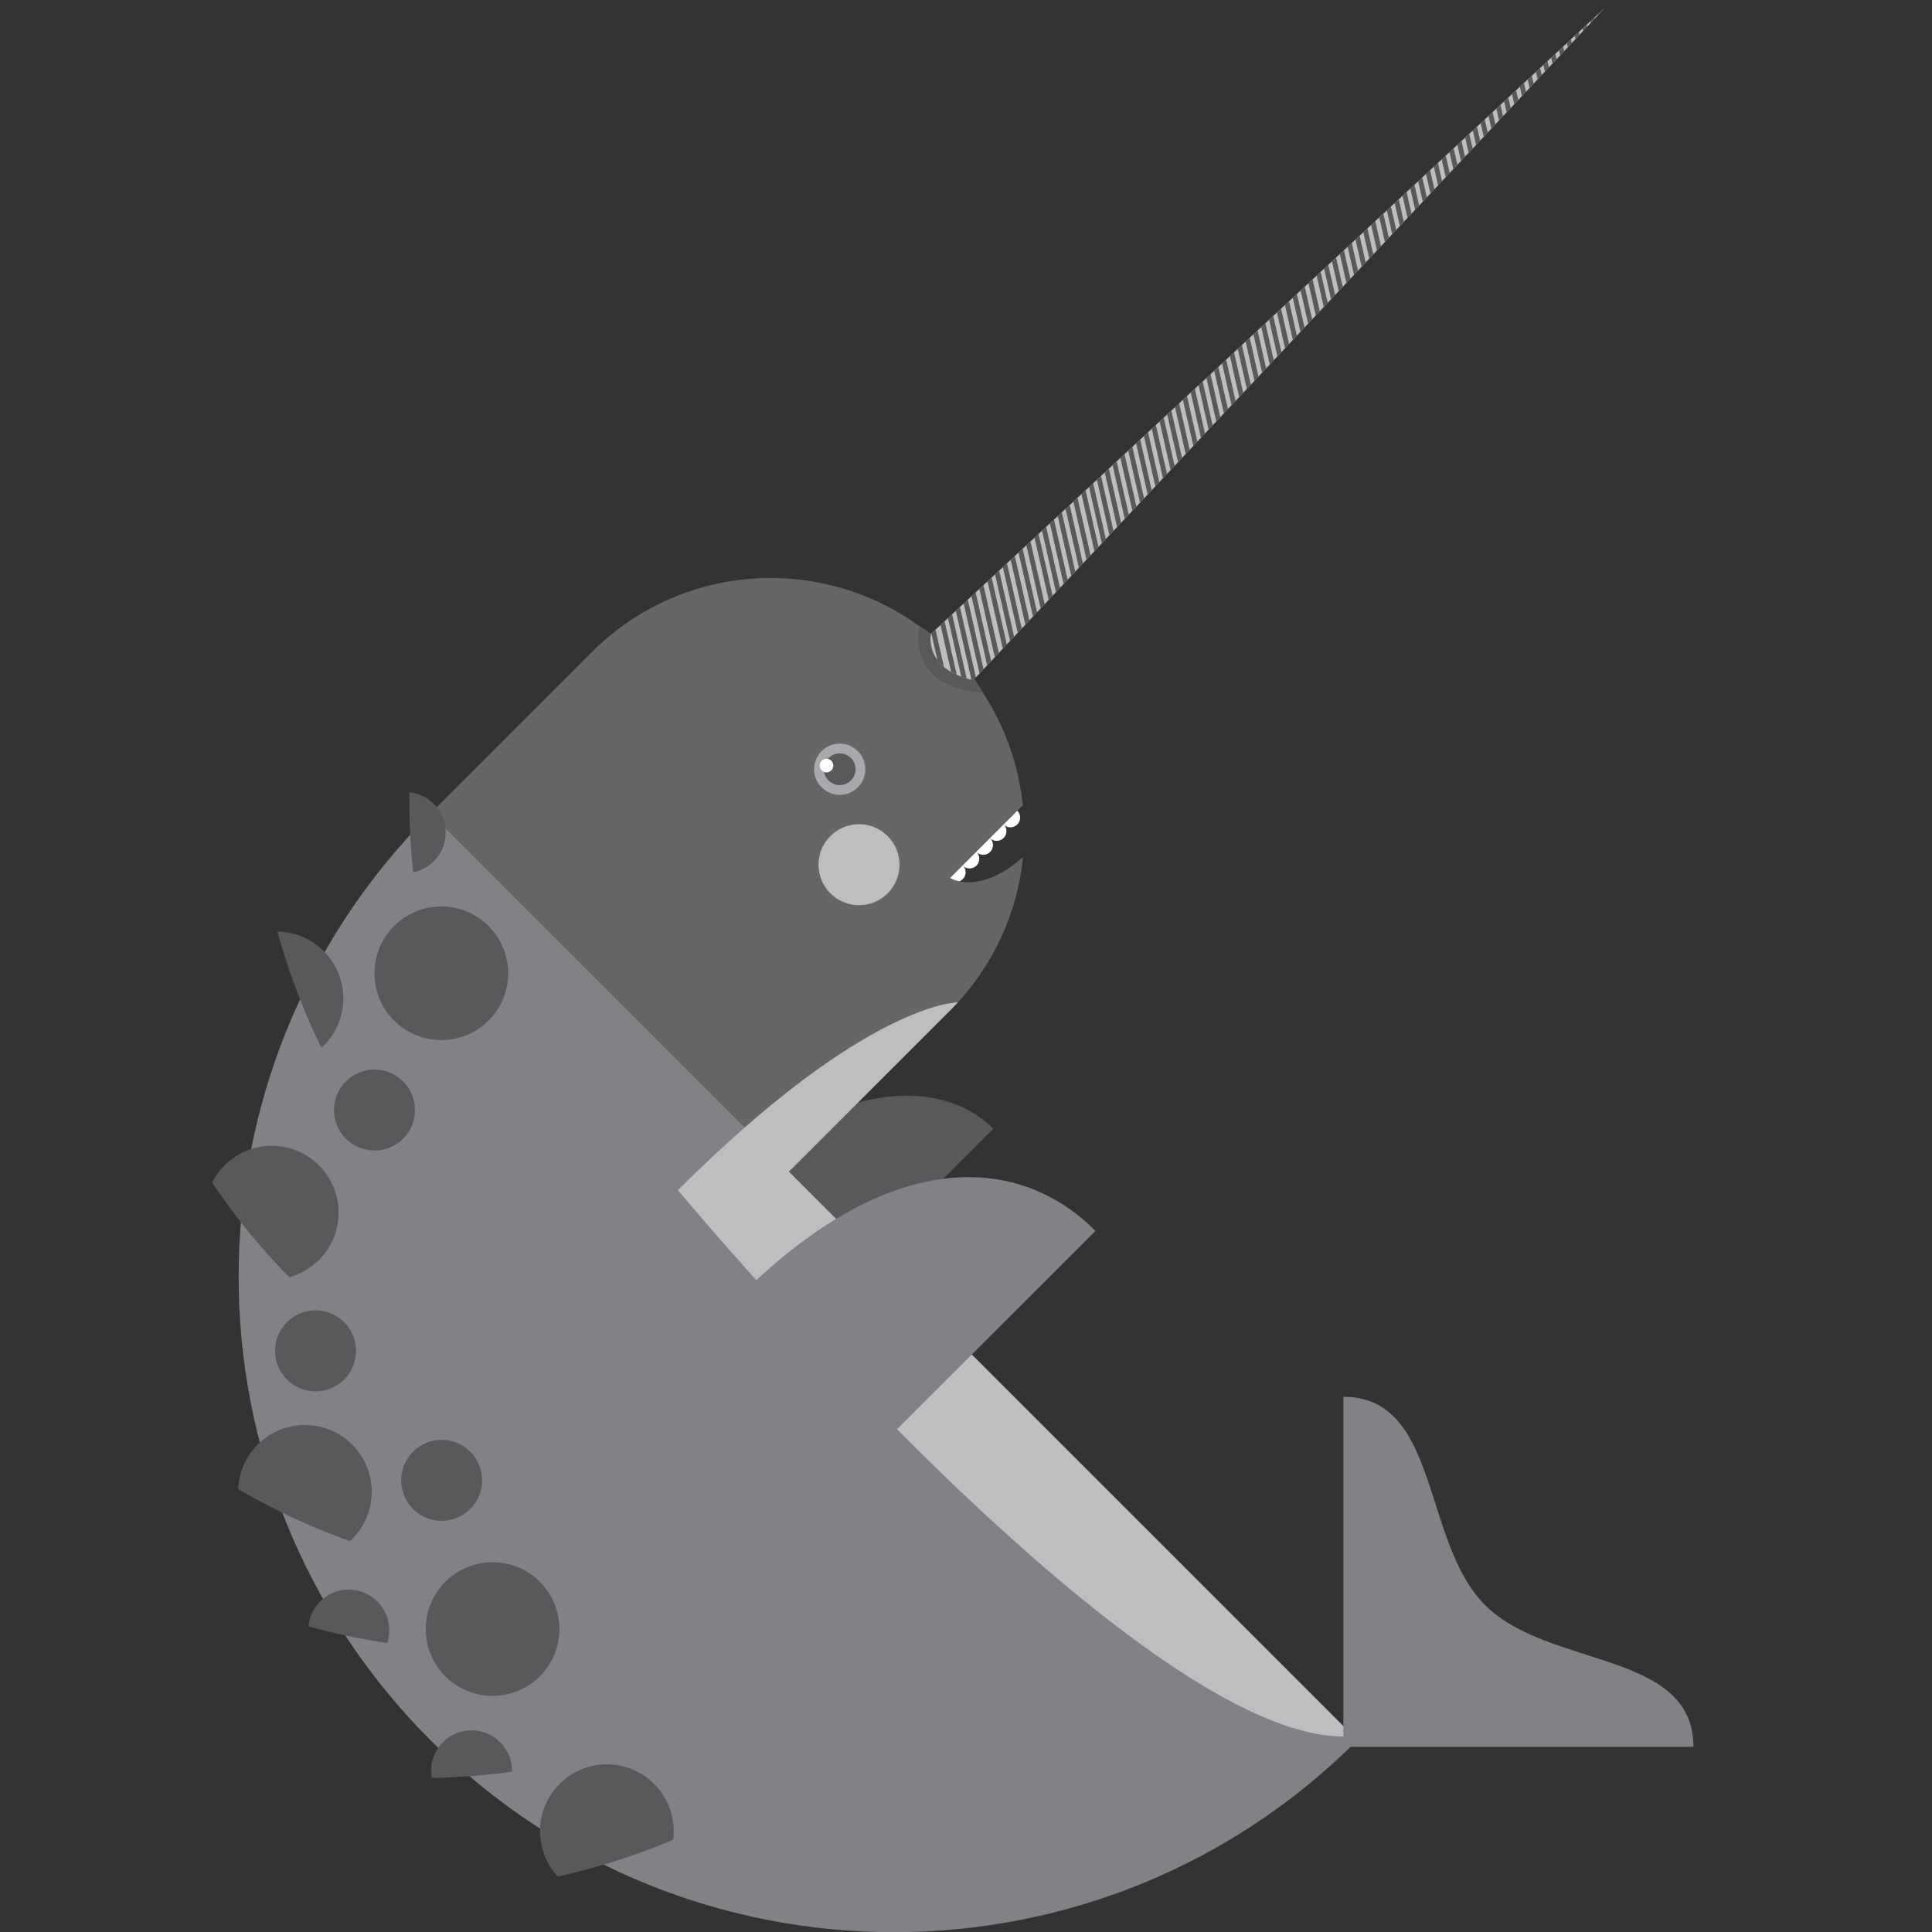<?xml version="1.0" encoding="utf-8"?>
<!-- Generator: Adobe Illustrator 20.0.0, SVG Export Plug-In . SVG Version: 6.00 Build 0)  -->
<svg version="1.1" xmlns="http://www.w3.org/2000/svg" xmlns:xlink="http://www.w3.org/1999/xlink" x="0px" y="0px"
	 viewBox="0 0 792 792" style="enable-background:new 0 0 792 792;" xml:space="preserve">
<rect x="0" y="0" width="792" height="792" fill="#333333" stroke="none"/>
<style type="text/css">
	.st0{display:none;}
	.st1{display:inline;fill:#AFDFE4;}
	.st2{fill:#FFFFFF;}
	.st3{fill:#58595B;}
	.st4{fill:#808285;}
	.st5{fill:#666666;}
	.st6{fill:#58595B;stroke:#A7A9AC;stroke-width:4;}
	.st7{fill:#BCBEC0;}
	.st8{clip-path:url(#SVGID_2_);}
	.st9{clip-path:url(#SVGID_4_);fill:#BCBEC0;}
	.st10{clip-path:url(#SVGID_4_);fill:#58595B;}
</style>
<g id="Layer_2" class="st0">
	<rect x="-8" y="-192.7" class="st1" width="792" height="1224"/>
	<path class="st1" d="M393.7,351.1l-4.7-16.8l-0.7,0.7c0.7,7.1,0.7,14.3,0,21.4"/>
</g>
<g id="Layer_1">
	<ellipse transform="matrix(0.707 -0.707 0.707 0.707 -115.626 391.149)" class="st2" cx="414.3" cy="335.1" rx="4" ry="4"/>
	<ellipse transform="matrix(0.707 -0.707 0.707 0.707 -121.235 388.789)" class="st2" cx="408.7" cy="340.7" rx="4" ry="4"/>
	<ellipse transform="matrix(0.707 -0.707 0.707 0.707 -126.836 386.51)" class="st2" cx="403.1" cy="346.4" rx="4" ry="4"/>
	<ellipse transform="matrix(0.707 -0.707 0.707 0.707 -132.442 384.183)" class="st2" cx="397.5" cy="352" rx="4" ry="4"/>
	<ellipse transform="matrix(0.707 -0.707 0.707 0.707 -138.049 381.824)" class="st2" cx="391.9" cy="357.6" rx="4" ry="4"/>
	<path class="st3" d="M347.6,522.2l-42.3-42.3c32.9-32.9,78.5-40.6,101.9-17.2L347.6,522.2z"/>
	<path class="st5" d="M419.4,351.3c-18.2,16.2-29.9,8.6-29.9,8.6l29.8-29.8c-2.4-22.9-12.3-45.2-29.9-62.7
		c-40.6-40.6-106.3-40.6-146.9,0l-66.8,66.8L322.7,481l66.8-66.8C407.1,396.6,417.1,374.2,419.4,351.3z"/>
	<path class="st4" d="M176.5,333.5c-104.9,104.9-104.9,275,0,379.9c104.9,104.9,275,104.9,379.9,0"/>
	
		<ellipse transform="matrix(0.707 -0.707 0.707 0.707 -122.109 335.844)" class="st6" cx="344.3" cy="315.3" rx="8.5" ry="8.5"/>
	
		<ellipse transform="matrix(0.707 -0.707 0.707 0.707 -147.494 352.85)" class="st7" cx="352.2" cy="354.5" rx="16.6" ry="16.6"/>
	<path class="st3" d="M376.9,256.6c0,0-6.2,25.4,26.1,27.3C403,283.9,393,266.1,376.9,256.6z"/>
	<g>
		<defs>
			<path id="SVGID_1_" d="M381.6,259.9c0,0-3,14.5,17.4,18.9L657.9,3.2L381.6,259.9z"/>
		</defs>
		<use xlink:href="#SVGID_1_"  style="overflow:visible;fill:#BCBEC0;"/>
		<clipPath id="SVGID_2_">
			<use xlink:href="#SVGID_1_"  style="overflow:visible;"/>
		</clipPath>
		<g class="st8">
			<g>
				<g>
					
						<rect x="208.8" y="62.6" transform="matrix(0.975 -0.221 0.221 0.975 -50.165 52.593)" class="st3" width="2" height="375.5"/>
					
						<rect x="201.4" y="64.2" transform="matrix(0.975 -0.221 0.221 0.975 -50.719 50.999)" class="st3" width="2" height="375.5"/>
					
						<rect x="205.1" y="63.4" transform="matrix(0.975 -0.221 0.221 0.975 -50.442 51.796)" class="st3" width="2" height="375.5"/>
					
						<rect x="197.7" y="65.1" transform="matrix(0.975 -0.221 0.221 0.975 -50.996 50.203)" class="st3" width="2" height="375.5"/>
					
						<rect x="194" y="65.9" transform="matrix(0.975 -0.221 0.221 0.975 -51.273 49.405)" class="st3" width="2" height="375.5"/>
					
						<rect x="186.6" y="67.6" transform="matrix(0.975 -0.221 0.221 0.975 -51.827 47.812)" class="st3" width="2" height="375.5"/>
					
						<rect x="190.3" y="66.7" transform="matrix(0.975 -0.221 0.221 0.975 -51.55 48.608)" class="st3" width="2" height="375.5"/>
					
						<rect x="182.9" y="68.4" transform="matrix(0.975 -0.221 0.221 0.975 -52.104 47.015)" class="st3" width="2" height="375.5"/>
					
						<rect x="179.2" y="69.3" transform="matrix(0.975 -0.221 0.221 0.975 -52.381 46.218)" class="st3" width="2" height="375.5"/>
					
						<rect x="171.8" y="70.9" transform="matrix(0.975 -0.221 0.221 0.975 -52.936 44.625)" class="st3" width="2" height="375.5"/>
					
						<rect x="175.5" y="70.1" transform="matrix(0.975 -0.221 0.221 0.975 -52.658 45.421)" class="st3" width="2" height="375.5"/>
					
						<rect x="168.1" y="71.8" transform="matrix(0.975 -0.221 0.221 0.975 -53.212 43.827)" class="st3" width="2" height="375.5"/>
					
						<rect x="164.4" y="72.6" transform="matrix(0.975 -0.221 0.221 0.975 -53.49 43.031)" class="st3" width="2" height="375.5"/>
					
						<rect x="157" y="74.3" transform="matrix(0.975 -0.221 0.221 0.975 -54.044 41.437)" class="st3" width="2" height="375.5"/>
					
						<rect x="160.7" y="73.5" transform="matrix(0.975 -0.221 0.221 0.975 -53.768 42.236)" class="st3" width="2" height="375.5"/>
					
						<rect x="153.3" y="75.1" transform="matrix(0.975 -0.221 0.221 0.975 -54.322 40.641)" class="st3" width="2" height="375.5"/>
					
						<rect x="149.6" y="76" transform="matrix(0.975 -0.221 0.221 0.975 -54.599 39.844)" class="st3" width="2" height="375.5"/>
					
						<rect x="142.2" y="77.6" transform="matrix(0.975 -0.221 0.221 0.975 -55.153 38.251)" class="st3" width="2" height="375.5"/>
					
						<rect x="145.9" y="76.8" transform="matrix(0.975 -0.221 0.221 0.975 -54.875 39.047)" class="st3" width="2" height="375.5"/>
					
						<rect x="138.5" y="78.5" transform="matrix(0.975 -0.221 0.221 0.975 -55.429 37.453)" class="st3" width="2" height="375.5"/>
					
						<rect x="134.8" y="79.3" transform="matrix(0.975 -0.221 0.221 0.975 -55.705 36.655)" class="st3" width="2" height="375.5"/>
					
						<rect x="127.4" y="81" transform="matrix(0.975 -0.221 0.221 0.975 -56.26 35.061)" class="st3" width="2" height="375.5"/>
					
						<rect x="131.1" y="80.2" transform="matrix(0.975 -0.221 0.221 0.975 -55.983 35.859)" class="st3" width="2" height="375.5"/>
					
						<rect x="123.7" y="81.8" transform="matrix(0.975 -0.221 0.221 0.975 -56.536 34.264)" class="st3" width="2" height="375.5"/>
					
						<rect x="120" y="82.7" transform="matrix(0.975 -0.221 0.221 0.975 -56.813 33.467)" class="st3" width="2" height="375.5"/>
					
						<rect x="112.6" y="84.4" transform="matrix(0.975 -0.221 0.221 0.975 -57.369 31.875)" class="st3" width="2" height="375.5"/>
					
						<rect x="116.3" y="83.5" transform="matrix(0.975 -0.221 0.221 0.975 -57.091 32.671)" class="st3" width="2" height="375.5"/>
					
						<rect x="108.9" y="85.2" transform="matrix(0.975 -0.221 0.221 0.975 -57.646 31.078)" class="st3" width="2" height="375.5"/>
					
						<rect x="105.3" y="86" transform="matrix(0.975 -0.221 0.221 0.975 -57.922 30.28)" class="st3" width="2" height="375.5"/>
					
						<rect x="97.9" y="87.7" transform="matrix(0.975 -0.221 0.221 0.975 -58.477 28.687)" class="st3" width="2" height="375.5"/>
					
						<rect x="101.6" y="86.9" transform="matrix(0.975 -0.221 0.221 0.975 -58.199 29.484)" class="st3" width="2" height="375.5"/>
					
						<rect x="94.2" y="88.5" transform="matrix(0.975 -0.221 0.221 0.975 -58.754 27.89)" class="st3" width="2" height="375.5"/>
					
						<rect x="90.5" y="89.4" transform="matrix(0.975 -0.221 0.221 0.975 -59.031 27.093)" class="st3" width="2" height="375.5"/>
					
						<rect x="83.1" y="91.1" transform="matrix(0.975 -0.221 0.221 0.975 -59.587 25.5)" class="st3" width="2" height="375.5"/>
					
						<rect x="86.8" y="90.2" transform="matrix(0.975 -0.221 0.221 0.975 -59.308 26.296)" class="st3" width="2" height="375.5"/>
					
						<rect x="79.4" y="91.9" transform="matrix(0.975 -0.221 0.221 0.975 -59.862 24.702)" class="st3" width="2" height="375.5"/>
					
						<rect x="75.7" y="92.7" transform="matrix(0.975 -0.221 0.221 0.975 -60.138 23.905)" class="st3" width="2" height="375.5"/>
					
						<rect x="68.3" y="94.4" transform="matrix(0.975 -0.221 0.221 0.975 -60.693 22.311)" class="st3" width="2" height="375.5"/>
					
						<rect x="72" y="93.6" transform="matrix(0.975 -0.221 0.221 0.975 -60.417 23.109)" class="st3" width="2" height="375.5"/>
					
						<rect x="64.6" y="95.3" transform="matrix(0.975 -0.221 0.221 0.975 -60.969 21.515)" class="st3" width="2" height="375.5"/>
					
						<rect x="60.9" y="96.1" transform="matrix(0.975 -0.221 0.221 0.975 -61.248 20.719)" class="st3" width="2" height="375.5"/>
					
						<rect x="53.5" y="97.8" transform="matrix(0.975 -0.221 0.221 0.975 -61.801 19.124)" class="st3" width="2" height="375.5"/>
					
						<rect x="57.2" y="96.9" transform="matrix(0.975 -0.221 0.221 0.975 -61.526 19.922)" class="st3" width="2" height="375.5"/>
					<polygon class="st3" points="91.4,469.6 8.3,103.5 10.2,103 93.3,469.2 					"/>
				</g>
			</g>
			<g>
				<g>
					
						<rect x="371.7" y="26.6" transform="matrix(0.975 -0.221 0.221 0.975 -38.179 87.754)" class="st3" width="2" height="375.5"/>
					
						<rect x="364.3" y="28.3" transform="matrix(0.975 -0.221 0.221 0.975 -38.733 86.161)" class="st3" width="2" height="375.5"/>
					
						<rect x="368" y="27.4" transform="matrix(0.975 -0.221 0.221 0.975 -38.456 86.959)" class="st3" width="2" height="375.5"/>
					
						<rect x="360.7" y="29.1" transform="matrix(0.975 -0.221 0.221 0.975 -39.01 85.363)" class="st3" width="2" height="375.5"/>
					
						<rect x="357" y="30" transform="matrix(0.975 -0.221 0.221 0.975 -39.288 84.57)" class="st3" width="2" height="375.5"/>
					
						<rect x="349.6" y="31.6" transform="matrix(0.975 -0.221 0.221 0.975 -39.84 82.972)" class="st3" width="2" height="375.5"/>
					
						<rect x="353.3" y="30.8" transform="matrix(0.975 -0.221 0.221 0.975 -39.564 83.77)" class="st3" width="2" height="375.5"/>
					
						<rect x="345.9" y="32.5" transform="matrix(0.975 -0.221 0.221 0.975 -40.118 82.176)" class="st3" width="2" height="375.5"/>
					
						<rect x="342.2" y="33.3" transform="matrix(0.975 -0.221 0.221 0.975 -40.395 81.379)" class="st3" width="2" height="375.5"/>
					
						<rect x="334.8" y="35" transform="matrix(0.975 -0.221 0.221 0.975 -40.948 79.785)" class="st3" width="2" height="375.5"/>
					
						<rect x="338.5" y="34.2" transform="matrix(0.975 -0.221 0.221 0.975 -40.672 80.584)" class="st3" width="2" height="375.5"/>
					
						<rect x="331.1" y="35.8" transform="matrix(0.975 -0.221 0.221 0.975 -41.226 78.989)" class="st3" width="2" height="375.5"/>
					
						<rect x="327.4" y="36.7" transform="matrix(0.975 -0.221 0.221 0.975 -41.504 78.193)" class="st3" width="2" height="375.5"/>
					
						<rect x="320" y="38.3" transform="matrix(0.975 -0.221 0.221 0.975 -42.058 76.599)" class="st3" width="2" height="375.5"/>
					
						<rect x="323.7" y="37.5" transform="matrix(0.975 -0.221 0.221 0.975 -41.779 77.392)" class="st3" width="2" height="375.5"/>
					
						<rect x="316.3" y="39.2" transform="matrix(0.975 -0.221 0.221 0.975 -42.334 75.801)" class="st3" width="2" height="375.5"/>
					
						<rect x="312.6" y="40" transform="matrix(0.975 -0.221 0.221 0.975 -42.611 75.005)" class="st3" width="2" height="375.5"/>
					
						<rect x="305.2" y="41.7" transform="matrix(0.975 -0.221 0.221 0.975 -43.165 73.411)" class="st3" width="2" height="375.5"/>
					
						<rect x="308.9" y="40.9" transform="matrix(0.975 -0.221 0.221 0.975 -42.887 74.204)" class="st3" width="2" height="375.5"/>
					
						<rect x="301.5" y="42.5" transform="matrix(0.975 -0.221 0.221 0.975 -43.443 72.616)" class="st3" width="2" height="375.5"/>
					
						<rect x="297.8" y="43.4" transform="matrix(0.975 -0.221 0.221 0.975 -43.719 71.817)" class="st3" width="2" height="375.5"/>
					
						<rect x="290.4" y="45.1" transform="matrix(0.975 -0.221 0.221 0.975 -44.272 70.221)" class="st3" width="2" height="375.5"/>
					
						<rect x="294.1" y="44.2" transform="matrix(0.975 -0.221 0.221 0.975 -43.996 71.02)" class="st3" width="2" height="375.5"/>
					
						<rect x="286.7" y="45.9" transform="matrix(0.975 -0.221 0.221 0.975 -44.55 69.426)" class="st3" width="2" height="375.5"/>
					
						<rect x="283" y="46.7" transform="matrix(0.975 -0.221 0.221 0.975 -44.826 68.627)" class="st3" width="2" height="375.5"/>
					
						<rect x="275.6" y="48.4" transform="matrix(0.975 -0.221 0.221 0.975 -45.381 67.034)" class="st3" width="2" height="375.5"/>
					<polygon class="st3" points="320.9,418.6 237.8,52.4 239.8,52 322.8,418.2 					"/>
					
						<rect x="271.9" y="49.2" transform="matrix(0.975 -0.221 0.221 0.975 -45.658 66.237)" class="st3" width="2" height="375.5"/>
					
						<rect x="268.2" y="50.1" transform="matrix(0.975 -0.221 0.221 0.975 -45.935 65.441)" class="st3" width="2" height="375.5"/>
					
						<rect x="260.8" y="51.8" transform="matrix(0.975 -0.221 0.221 0.975 -46.489 63.846)" class="st3" width="2" height="375.5"/>
					
						<rect x="264.5" y="50.9" transform="matrix(0.975 -0.221 0.221 0.975 -46.211 64.642)" class="st3" width="2" height="375.5"/>
					
						<rect x="257.1" y="52.6" transform="matrix(0.975 -0.221 0.221 0.975 -46.766 63.049)" class="st3" width="2" height="375.5"/>
					
						<rect x="253.4" y="53.4" transform="matrix(0.975 -0.221 0.221 0.975 -47.042 62.252)" class="st3" width="2" height="375.5"/>
					
						<rect x="246.1" y="55.1" transform="matrix(0.975 -0.221 0.221 0.975 -47.598 60.661)" class="st3" width="2" height="375.5"/>
					
						<rect x="249.8" y="54.3" transform="matrix(0.975 -0.221 0.221 0.975 -47.321 61.457)" class="st3" width="2" height="375.5"/>
					
						<rect x="242.4" y="56" transform="matrix(0.975 -0.221 0.221 0.975 -47.874 59.863)" class="st3" width="2" height="375.5"/>
					
						<rect x="238.7" y="56.8" transform="matrix(0.975 -0.221 0.221 0.975 -48.151 59.066)" class="st3" width="2" height="375.5"/>
					
						<rect x="231.3" y="58.5" transform="matrix(0.975 -0.221 0.221 0.975 -48.705 57.472)" class="st3" width="2" height="375.5"/>
					<polygon class="st3" points="276.5,428.7 193.5,62.5 195.4,62.1 278.4,428.2 					"/>
					
						<rect x="227.6" y="59.3" transform="matrix(0.975 -0.221 0.221 0.975 -48.983 56.676)" class="st3" width="2" height="375.5"/>
					
						<rect x="223.9" y="60.1" transform="matrix(0.975 -0.221 0.221 0.975 -49.259 55.878)" class="st3" width="2" height="375.5"/>
					
						<rect x="216.5" y="61.8" transform="matrix(0.975 -0.221 0.221 0.975 -49.814 54.285)" class="st3" width="2" height="375.5"/>
					
						<rect x="220.2" y="61" transform="matrix(0.975 -0.221 0.221 0.975 -49.536 55.082)" class="st3" width="2" height="375.5"/>
					
						<rect x="212.8" y="62.7" transform="matrix(0.975 -0.221 0.221 0.975 -50.09 53.487)" class="st3" width="2" height="375.5"/>
				</g>
			</g>
			<g>
				<g>
					
						<rect x="534.6" y="-11.4" transform="matrix(0.975 -0.221 0.221 0.975 -25.744 122.843)" class="st3" width="2" height="375.5"/>
					
						<rect x="527.2" y="-9.7" transform="matrix(0.975 -0.221 0.221 0.975 -26.297 121.243)" class="st3" width="2" height="375.5"/>
					
						<rect x="530.9" y="-10.5" transform="matrix(0.975 -0.221 0.221 0.975 -26.021 122.044)" class="st3" width="2" height="375.5"/>
					
						<rect x="523.5" y="-8.9" transform="matrix(0.975 -0.221 0.221 0.975 -26.575 120.448)" class="st3" width="2" height="375.5"/>
					
						<rect x="519.8" y="-8" transform="matrix(0.975 -0.221 0.221 0.975 -26.851 119.648)" class="st3" width="2" height="375.5"/>
					
						<rect x="512.4" y="-6.3" transform="matrix(0.975 -0.221 0.221 0.975 -27.406 118.056)" class="st3" width="2" height="375.5"/>
					
						<rect x="516.1" y="-7.2" transform="matrix(0.975 -0.221 0.221 0.975 -27.128 118.853)" class="st3" width="2" height="375.5"/>
					
						<rect x="508.7" y="-5.5" transform="matrix(0.975 -0.221 0.221 0.975 -27.682 117.257)" class="st3" width="2" height="375.5"/>
					
						<rect x="505" y="-4.7" transform="matrix(0.975 -0.221 0.221 0.975 -27.96 116.463)" class="st3" width="2" height="375.5"/>
					
						<rect x="497.6" y="-3" transform="matrix(0.975 -0.221 0.221 0.975 -28.514 114.868)" class="st3" width="2" height="375.5"/>
					
						<rect x="501.3" y="-3.8" transform="matrix(0.975 -0.221 0.221 0.975 -28.237 115.666)" class="st3" width="2" height="375.5"/>
					
						<rect x="493.9" y="-2.1" transform="matrix(0.975 -0.221 0.221 0.975 -28.791 114.073)" class="st3" width="2" height="375.5"/>
					
						<rect x="490.2" y="-1.3" transform="matrix(0.975 -0.221 0.221 0.975 -29.068 113.276)" class="st3" width="2" height="375.5"/>
					
						<rect x="482.8" y="0.4" transform="matrix(0.975 -0.221 0.221 0.975 -29.622 111.683)" class="st3" width="2" height="375.5"/>
					
						<rect x="486.5" y="-0.5" transform="matrix(0.975 -0.221 0.221 0.975 -29.345 112.481)" class="st3" width="2" height="375.5"/>
					
						<rect x="479.2" y="1.2" transform="matrix(0.975 -0.221 0.221 0.975 -29.899 110.889)" class="st3" width="2" height="375.5"/>
					
						<rect x="475.5" y="2" transform="matrix(0.975 -0.221 0.221 0.975 -30.176 110.09)" class="st3" width="2" height="375.5"/>
					
						<rect x="468.1" y="3.7" transform="matrix(0.975 -0.221 0.221 0.975 -30.73 108.493)" class="st3" width="2" height="375.5"/>
					
						<rect x="471.8" y="2.9" transform="matrix(0.975 -0.221 0.221 0.975 -30.453 109.29)" class="st3" width="2" height="375.5"/>
					
						<rect x="464.4" y="4.6" transform="matrix(0.975 -0.221 0.221 0.975 -31.008 107.702)" class="st3" width="2" height="375.5"/>
					
						<rect x="460.7" y="5.4" transform="matrix(0.975 -0.221 0.221 0.975 -31.283 106.898)" class="st3" width="2" height="375.5"/>
					
						<rect x="453.3" y="7.1" transform="matrix(0.975 -0.221 0.221 0.975 -31.838 105.306)" class="st3" width="2" height="375.5"/>
					
						<rect x="457" y="6.2" transform="matrix(0.975 -0.221 0.221 0.975 -31.561 106.101)" class="st3" width="2" height="375.5"/>
					
						<rect x="449.6" y="7.9" transform="matrix(0.975 -0.221 0.221 0.975 -32.115 104.51)" class="st3" width="2" height="375.5"/>
					
						<rect x="445.9" y="8.8" transform="matrix(0.975 -0.221 0.221 0.975 -32.392 103.711)" class="st3" width="2" height="375.5"/>
					
						<rect x="438.5" y="10.4" transform="matrix(0.975 -0.221 0.221 0.975 -32.946 102.118)" class="st3" width="2" height="375.5"/>
					<polygon class="st3" points="483.7,380.6 400.7,14.5 402.6,14 485.7,380.2 					"/>
					
						<rect x="434.8" y="11.3" transform="matrix(0.975 -0.221 0.221 0.975 -33.224 101.324)" class="st3" width="2" height="375.5"/>
					
						<rect x="431.1" y="12.1" transform="matrix(0.975 -0.221 0.221 0.975 -33.5 100.523)" class="st3" width="2" height="375.5"/>
					
						<rect x="423.7" y="13.8" transform="matrix(0.975 -0.221 0.221 0.975 -34.054 98.93)" class="st3" width="2" height="375.5"/>
					
						<rect x="427.4" y="12.9" transform="matrix(0.975 -0.221 0.221 0.975 -33.777 99.726)" class="st3" width="2" height="375.5"/>
					<polygon class="st3" points="461.6,385.7 378.5,19.5 380.4,19.1 463.5,385.2 					"/>
					
						<rect x="416.3" y="15.5" transform="matrix(0.975 -0.221 0.221 0.975 -34.609 97.34)" class="st3" width="2" height="375.5"/>
					
						<rect x="408.9" y="17.1" transform="matrix(0.975 -0.221 0.221 0.975 -35.163 95.744)" class="st3" width="2" height="375.5"/>
					
						<rect x="412.6" y="16.3" transform="matrix(0.975 -0.221 0.221 0.975 -34.886 96.542)" class="st3" width="2" height="375.5"/>
					
						<rect x="405.2" y="18" transform="matrix(0.975 -0.221 0.221 0.975 -35.44 94.947)" class="st3" width="2" height="375.5"/>
					
						<rect x="401.5" y="18.8" transform="matrix(0.975 -0.221 0.221 0.975 -35.716 94.149)" class="st3" width="2" height="375.5"/>
					
						<rect x="394.1" y="20.5" transform="matrix(0.975 -0.221 0.221 0.975 -36.27 92.554)" class="st3" width="2" height="375.5"/>
					<polygon class="st3" points="439.4,390.7 356.3,24.5 358.3,24.1 441.3,390.2 					"/>
					
						<rect x="390.4" y="21.3" transform="matrix(0.975 -0.221 0.221 0.975 -36.547 91.759)" class="st3" width="2" height="375.5"/>
					
						<rect x="386.7" y="22.2" transform="matrix(0.975 -0.221 0.221 0.975 -36.824 90.961)" class="st3" width="2" height="375.5"/>
					
						<rect x="379.3" y="23.8" transform="matrix(0.975 -0.221 0.221 0.975 -37.378 89.366)" class="st3" width="2" height="375.5"/>
					
						<rect x="383" y="23" transform="matrix(0.975 -0.221 0.221 0.975 -37.102 90.166)" class="st3" width="2" height="375.5"/>
					<polygon class="st3" points="417.2,395.7 334.1,29.5 336.1,29.1 419.1,395.3 					"/>
				</g>
			</g>
			<g>
				<g>
					
						<rect x="697.6" y="-47.3" transform="matrix(0.975 -0.221 0.221 0.975 -13.756 157.995)" class="st3" width="2" height="375.5"/>
					
						<rect x="690.2" y="-45.6" transform="matrix(0.975 -0.221 0.221 0.975 -14.31 156.406)" class="st3" width="2" height="375.5"/>
					
						<rect x="693.9" y="-46.5" transform="matrix(0.975 -0.221 0.221 0.975 -14.033 157.203)" class="st3" width="2" height="375.5"/>
					
						<rect x="686.5" y="-44.8" transform="matrix(0.975 -0.221 0.221 0.975 -14.588 155.608)" class="st3" width="2" height="375.5"/>
					
						<rect x="682.8" y="-44" transform="matrix(0.975 -0.221 0.221 0.975 -14.865 154.812)" class="st3" width="2" height="375.5"/>
					
						<rect x="675.4" y="-42.3" transform="matrix(0.975 -0.221 0.221 0.975 -15.419 153.214)" class="st3" width="2" height="375.5"/>
					
						<rect x="679.1" y="-43.1" transform="matrix(0.975 -0.221 0.221 0.975 -15.142 154.011)" class="st3" width="2" height="375.5"/>
					
						<rect x="671.7" y="-41.4" transform="matrix(0.975 -0.221 0.221 0.975 -15.696 152.421)" class="st3" width="2" height="375.5"/>
					
						<rect x="668" y="-40.6" transform="matrix(0.975 -0.221 0.221 0.975 -15.973 151.621)" class="st3" width="2" height="375.5"/>
					
						<rect x="660.6" y="-38.9" transform="matrix(0.975 -0.221 0.221 0.975 -16.527 150.03)" class="st3" width="2" height="375.5"/>
					
						<rect x="664.3" y="-39.8" transform="matrix(0.975 -0.221 0.221 0.975 -16.25 150.827)" class="st3" width="2" height="375.5"/>
					<polygon class="st3" points="698.5,332.9 615.4,-33.2 617.4,-33.7 700.4,332.5 					"/>
					
						<rect x="653.2" y="-37.3" transform="matrix(0.975 -0.221 0.221 0.975 -17.081 148.441)" class="st3" width="2" height="375.5"/>
					
						<rect x="645.8" y="-35.6" transform="matrix(0.975 -0.221 0.221 0.975 -17.635 146.842)" class="st3" width="2" height="375.5"/>
					
						<rect x="649.5" y="-36.4" transform="matrix(0.975 -0.221 0.221 0.975 -17.358 147.64)" class="st3" width="2" height="375.5"/>
					
						<rect x="642.1" y="-34.7" transform="matrix(0.975 -0.221 0.221 0.975 -17.912 146.049)" class="st3" width="2" height="375.5"/>
					
						<rect x="638.4" y="-33.9" transform="matrix(0.975 -0.221 0.221 0.975 -18.189 145.252)" class="st3" width="2" height="375.5"/>
					
						<rect x="631" y="-32.2" transform="matrix(0.975 -0.221 0.221 0.975 -18.743 143.659)" class="st3" width="2" height="375.5"/>
					
						<rect x="634.7" y="-33.1" transform="matrix(0.975 -0.221 0.221 0.975 -18.466 144.452)" class="st3" width="2" height="375.5"/>
					
						<rect x="627.3" y="-31.4" transform="matrix(0.975 -0.221 0.221 0.975 -19.02 142.861)" class="st3" width="2" height="375.5"/>
					
						<rect x="623.7" y="-30.5" transform="matrix(0.975 -0.221 0.221 0.975 -19.297 142.065)" class="st3" width="2" height="375.5"/>
					
						<rect x="616.3" y="-28.9" transform="matrix(0.975 -0.221 0.221 0.975 -19.851 140.464)" class="st3" width="2" height="375.5"/>
					
						<rect x="620" y="-29.7" transform="matrix(0.975 -0.221 0.221 0.975 -19.574 141.26)" class="st3" width="2" height="375.5"/>
					
						<rect x="612.6" y="-28" transform="matrix(0.975 -0.221 0.221 0.975 -20.128 139.674)" class="st3" width="2" height="375.5"/>
					
						<rect x="608.9" y="-27.2" transform="matrix(0.975 -0.221 0.221 0.975 -20.405 138.876)" class="st3" width="2" height="375.5"/>
					
						<rect x="601.5" y="-25.5" transform="matrix(0.975 -0.221 0.221 0.975 -20.959 137.276)" class="st3" width="2" height="375.5"/>
					
						<rect x="605.2" y="-26.4" transform="matrix(0.975 -0.221 0.221 0.975 -20.682 138.074)" class="st3" width="2" height="375.5"/>
					
						<rect x="597.8" y="-24.7" transform="matrix(0.975 -0.221 0.221 0.975 -21.236 136.48)" class="st3" width="2" height="375.5"/>
					
						<rect x="594.1" y="-23.8" transform="matrix(0.975 -0.221 0.221 0.975 -21.513 135.681)" class="st3" width="2" height="375.5"/>
					
						<rect x="586.7" y="-22.2" transform="matrix(0.975 -0.221 0.221 0.975 -22.067 134.092)" class="st3" width="2" height="375.5"/>
					
						<rect x="590.4" y="-23" transform="matrix(0.975 -0.221 0.221 0.975 -21.79 134.89)" class="st3" width="2" height="375.5"/>
					<polygon class="st3" points="624.5,349.7 541.5,-16.4 543.4,-16.9 626.5,349.3 					"/>
					
						<rect x="579.3" y="-20.5" transform="matrix(0.975 -0.221 0.221 0.975 -22.621 132.497)" class="st3" width="2" height="375.5"/>
					
						<rect x="571.9" y="-18.8" transform="matrix(0.975 -0.221 0.221 0.975 -23.175 130.904)" class="st3" width="2" height="375.5"/>
					
						<rect x="575.6" y="-19.6" transform="matrix(0.975 -0.221 0.221 0.975 -22.898 131.699)" class="st3" width="2" height="375.5"/>
					
						<rect x="568.2" y="-18" transform="matrix(0.975 -0.221 0.221 0.975 -23.452 130.108)" class="st3" width="2" height="375.5"/>
					
						<rect x="564.5" y="-17.1" transform="matrix(0.975 -0.221 0.221 0.975 -23.729 129.31)" class="st3" width="2" height="375.5"/>
					
						<rect x="557.1" y="-15.5" transform="matrix(0.975 -0.221 0.221 0.975 -24.284 127.718)" class="st3" width="2" height="375.5"/>
					
						<rect x="560.8" y="-16.3" transform="matrix(0.975 -0.221 0.221 0.975 -24.006 128.513)" class="st3" width="2" height="375.5"/>
					<polygon class="st3" points="595,356.4 511.9,-9.7 513.8,-10.2 596.9,356 					"/>
					
						<rect x="549.7" y="-13.8" transform="matrix(0.975 -0.221 0.221 0.975 -24.837 126.117)" class="st3" width="2" height="375.5"/>
					
						<rect x="542.3" y="-12.1" transform="matrix(0.975 -0.221 0.221 0.975 -25.392 124.529)" class="st3" width="2" height="375.5"/>
					
						<rect x="546" y="-12.9" transform="matrix(0.975 -0.221 0.221 0.975 -25.114 125.326)" class="st3" width="2" height="375.5"/>
					
						<rect x="538.6" y="-11.3" transform="matrix(0.975 -0.221 0.221 0.975 -25.669 123.734)" class="st3" width="2" height="375.5"/>
				</g>
			</g>
		</g>
	</g>
	
		<ellipse transform="matrix(0.707 -0.707 0.707 0.707 -122.645 331.581)" class="st2" cx="338.9" cy="313.8" rx="2.8" ry="2.8"/>
	<g>
		<defs>
			<path id="SVGID_3_" d="M323.4,480.3l66.1-66.1c40.6-40.6,40.6-106.3,0-146.9c-40.6-40.6-106.3-40.6-146.9,0l-66.8,66.8l0,0
				c-104.2,105-104,274.5,0.7,379.2c104.9,104.9,275,104.9,379.9,0L323.4,480.3z"/>
		</defs>
		<clipPath id="SVGID_4_">
			<use xlink:href="#SVGID_3_"  style="overflow:visible;"/>
		</clipPath>
		<path class="st9" d="M392.8,410.9c0,0-37.3-0.5-114.9,77c0,0,197.2,237.3,280.4,223.4L392.8,410.9z"/>
		
			<ellipse transform="matrix(0.707 -0.707 0.707 0.707 -192.676 217.512)" class="st10" cx="166.2" cy="341.3" rx="16.6" ry="16.6"/>
		
			<ellipse transform="matrix(0.707 -0.707 0.707 0.707 -276.826 241.892)" class="st10" cx="153.6" cy="455.1" rx="16.6" ry="16.6"/>
		
			<ellipse transform="matrix(0.707 -0.707 0.707 0.707 -353.674 253.719)" class="st10" cx="129.4" cy="553.8" rx="16.6" ry="16.6"/>
		
			<ellipse transform="matrix(0.707 -0.707 0.707 0.707 -376.069 305.806)" class="st10" cx="181.1" cy="606.9" rx="16.6" ry="16.6"/>
		
			<ellipse transform="matrix(0.707 -0.707 0.707 0.707 -430.686 296.924)" class="st10" cx="143.1" cy="668.3" rx="16.6" ry="16.6"/>
		
			<ellipse transform="matrix(0.707 -0.707 0.707 0.707 -456.712 349.382)" class="st10" cx="193.4" cy="726" rx="16.6" ry="16.6"/>
		
			<ellipse transform="matrix(0.707 -0.707 0.707 0.707 -229.14 244.856)" class="st10" cx="181" cy="399" rx="27.4" ry="27.4"/>
		
			<ellipse transform="matrix(0.707 -0.707 0.707 0.707 -318.873 224.482)" class="st10" cx="111.5" cy="497.1" rx="27.4" ry="27.4"/>
		
			<ellipse transform="matrix(0.707 -0.707 0.707 0.707 -457.947 395.895)" class="st10" cx="248.9" cy="750.7" rx="27.4" ry="27.4"/>
		
			<ellipse transform="matrix(0.707 -0.707 0.707 0.707 -413.091 338.421)" class="st10" cx="202" cy="667.9" rx="27.4" ry="27.4"/>
		
			<ellipse transform="matrix(0.707 -0.707 0.707 0.707 -395.848 267.599)" class="st10" cx="125.1" cy="611.6" rx="27.4" ry="27.4"/>
		
			<ellipse transform="matrix(0.707 -0.707 0.707 0.707 -256.219 200.071)" class="st10" cx="113.4" cy="409.3" rx="27.4" ry="27.4"/>
	</g>
	<path class="st4" d="M362.5,591.1l-59.5-59.5c59.9-59.9,113.2-59.9,146.1-27L362.5,591.1z"/>
	<path class="st4" d="M694.2,716.1c0-39.6-59.4-32.1-85.4-58.1c-26-26-18.5-85.4-58.1-85.4v143.5"/>
</g>
</svg>
